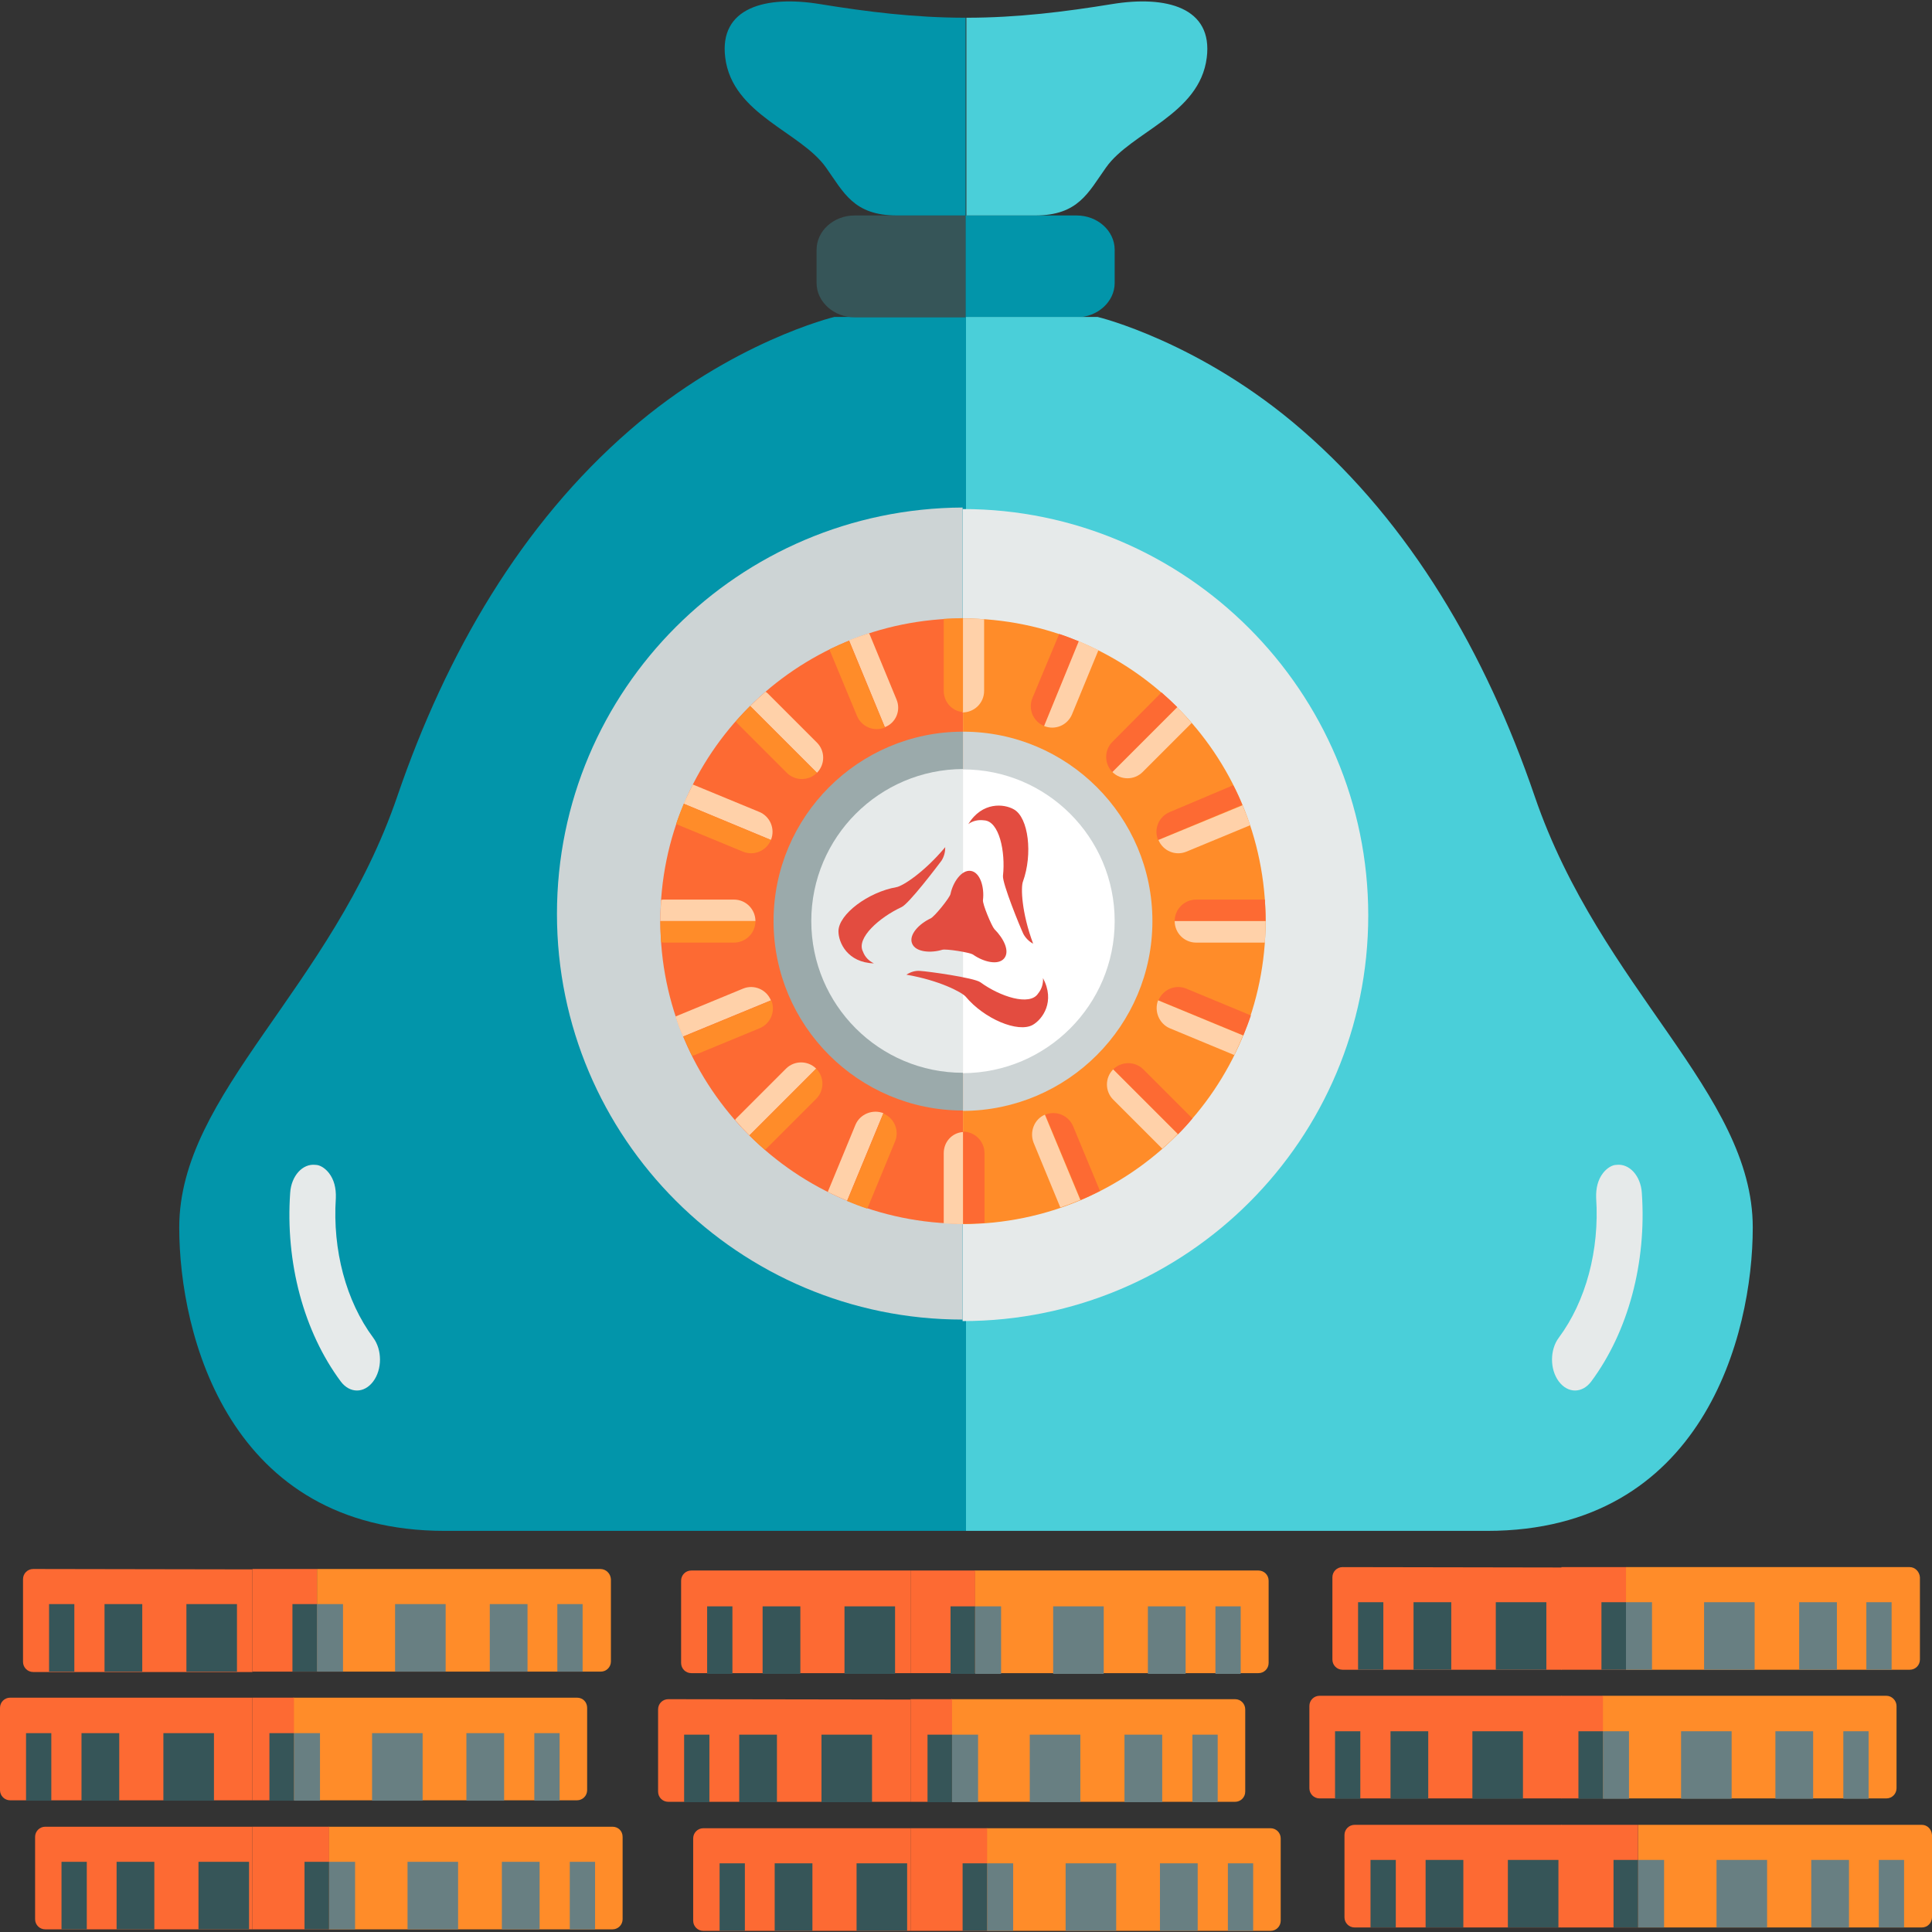 <?xml version="1.0" encoding="utf-8"?>
<!-- Generator: Adobe Illustrator 19.0.0, SVG Export Plug-In . SVG Version: 6.00 Build 0)  -->
<svg version="1.1" id="Layer_1" xmlns="http://www.w3.org/2000/svg" xmlns:xlink="http://www.w3.org/1999/xlink" x="0px" y="0px"
	 viewBox="96 11 512 512" style="enable-background:new 96 11 512 512;" xml:space="preserve">
<rect x="96" y="11" width="512" height="512" fill="#333333" stroke="none"/>
<style type="text/css">
	.st0{fill:#0295AA;}
	.st1{fill:#365558;}
	.st2{fill:#E6EAEA;}
	.st3{fill:#4ACFD9;}
	.st4{fill:#FF8C29;}
	.st5{fill:#FD6A33;}
	.st6{fill:#687F82;}
	.st7{fill:#FFD1A9;}
	.st8{fill:#F0353D;}
	.st9{fill:#9BAAAB;}
	.st10{fill:#CDD4D5;}
	.st11{fill:#FFFFFF;}
	.st12{fill:#BCD643;}
	.st13{fill:#E34C40;}
</style>
<path class="st0" d="M262.9,125c-28.7,24.9-48.6,59-61.6,97c-17.5,51.2-57.8,78.6-57.8,114.3c0,28.5,13.2,80.4,70.4,80.4H352V95
	h-34.9C317,95,289.8,101.6,262.9,125z"/>
<path class="st1" d="M322.5,68.1c-5.6,0-10.1,4.1-10.1,9.1V86c0,5,4.6,9.1,10.1,9.1h29.4v-27H322.5z"/>
<path class="st0" d="M381.3,68.1c5.6,0,10.1,4.1,10.1,9.1V86c0,5-4.6,9.1-10.1,9.1h-29.4v-27H381.3z"/>
<path class="st0" d="M313.4,12.1c-14.5-2.4-26.9,0.9-25.2,14.2c1.9,15.1,20,19.6,26.7,29.1c4.7,6.6,7.3,12.7,18.8,12.7h18.2
	c0,0,0-45.9,0-52.4C338.3,15.7,325.7,14.1,313.4,12.1z"/>
<path class="st2" d="M183.2,321.9c1.3,1.7,1.9,3.9,1.8,6.6c-0.9,13.8,2.7,27.3,9.9,37c2.4,3.2,2.4,8.4,0,11.6s-6.2,3.2-8.6,0
	c-9.8-13.2-14.7-31.5-13.4-50c0.3-4.5,3.3-7.8,6.7-7.4C180.8,319.7,182.2,320.6,183.2,321.9z"/>
<path class="st3" d="M386.9,95H352v321.7h138.1c57.2,0,70.4-51.9,70.4-80.4c0-35.7-40.3-63.1-57.8-114.3c-13-38-32.9-72.1-61.6-97
	C414.2,101.6,387,95,386.9,95z"/>
<path class="st3" d="M352.1,15.7c0,6.5,0,52.4,0,52.4h18.2c11.5,0,14.1-6.1,18.8-12.7c6.7-9.5,24.8-14,26.7-29.1
	c1.7-13.3-10.7-16.6-25.2-14.2C378.3,14.1,365.7,15.7,352.1,15.7z"/>
<path class="st2" d="M524.4,319.7c3.4-0.4,6.4,2.9,6.7,7.4c1.3,18.5-3.6,36.8-13.4,50c-2.4,3.2-6.2,3.2-8.6,0s-2.4-8.4,0-11.6
	c7.2-9.7,10.8-23.2,9.9-37c-0.1-2.7,0.5-4.9,1.8-6.6C521.8,320.6,523.2,319.7,524.4,319.7z"/>
<g>
	<g>
		<path class="st4" d="M432.7,495.5h-75.2v27.2h75.2c1.5,0,2.7-1.2,2.7-2.7v-21.8C435.4,496.7,434.2,495.5,432.7,495.5z"/>
		<rect x="337.3" y="495.5" class="st5" width="20.3" height="27.2"/>
		<path class="st5" d="M282.4,495.5c-1.5,0-2.7,1.2-2.7,2.7V520c0,1.5,1.2,2.7,2.7,2.7h54.9v-27.2L282.4,495.5L282.4,495.5z"/>
	</g>
	<rect x="403.4" y="504.8" class="st6" width="10" height="17.9"/>
	<rect x="421.4" y="504.8" class="st6" width="6.7" height="17.9"/>
	<rect x="378.4" y="504.8" class="st6" width="13.4" height="17.9"/>
	<rect x="301.3" y="504.8" class="st1" width="10" height="17.9"/>
	<rect x="286.7" y="504.8" class="st1" width="6.7" height="17.9"/>
	<rect x="323" y="504.8" class="st1" width="13.4" height="17.9"/>
	<rect x="357.6" y="504.8" class="st6" width="6.9" height="17.9"/>
	<rect x="351.1" y="504.8" class="st1" width="6.5" height="17.9"/>
	<g>
		<path class="st4" d="M423.3,461.3h-75.2v27.2h75.2c1.5,0,2.7-1.2,2.7-2.7V464C426,462.6,424.9,461.3,423.3,461.3z"/>
		<rect x="337.3" y="461.3" class="st5" width="11" height="27.2"/>
		<path class="st5" d="M273.1,461.3c-1.5,0-2.7,1.2-2.7,2.7v21.8c0,1.5,1.2,2.7,2.7,2.7h64.2v-27.1L273.1,461.3L273.1,461.3z"/>
	</g>
	<rect x="394" y="470.7" class="st6" width="10" height="17.9"/>
	<rect x="412" y="470.7" class="st6" width="6.7" height="17.9"/>
	<rect x="368.9" y="470.7" class="st6" width="13.4" height="17.9"/>
	<rect x="291.9" y="470.7" class="st1" width="10" height="17.9"/>
	<rect x="277.3" y="470.7" class="st1" width="6.7" height="17.9"/>
	<rect x="313.7" y="470.7" class="st1" width="13.4" height="17.9"/>
	<rect x="348.3" y="470.7" class="st6" width="6.9" height="17.9"/>
	<rect x="341.8" y="470.7" class="st1" width="6.5" height="17.9"/>
	<g>
		<path class="st4" d="M429.5,427.2h-75.2v27.2h75.2c1.5,0,2.7-1.2,2.7-2.7v-21.8C432.2,428.4,431,427.2,429.5,427.2z"/>
		<rect x="337.3" y="427.2" class="st5" width="17.1" height="27.2"/>
		<path class="st5" d="M279.2,427.2c-1.5,0-2.7,1.2-2.7,2.7v21.8c0,1.5,1.2,2.7,2.7,2.7h58.1v-27.2H279.2L279.2,427.2z"/>
	</g>
	<rect x="400.2" y="436.7" class="st6" width="10" height="17.9"/>
	<rect x="418.1" y="436.7" class="st6" width="6.7" height="17.9"/>
	<rect x="375.1" y="436.7" class="st6" width="13.4" height="17.9"/>
	<rect x="298.1" y="436.7" class="st1" width="10" height="17.9"/>
	<rect x="283.4" y="436.7" class="st1" width="6.7" height="17.9"/>
	<rect x="319.8" y="436.7" class="st1" width="13.4" height="17.9"/>
	<rect x="354.4" y="436.7" class="st6" width="6.9" height="17.9"/>
	<rect x="347.9" y="436.7" class="st1" width="6.5" height="17.9"/>
</g>
<g>
	<g>
		<path class="st4" d="M258.3,495.1h-75.2v27.2h75.2c1.5,0,2.7-1.2,2.7-2.7v-21.8C261,496.2,259.8,495.1,258.3,495.1z"/>
		<rect x="162.9" y="495.1" class="st5" width="20.3" height="27.2"/>
		<path class="st5" d="M108,495.1c-1.5,0-2.7,1.2-2.7,2.7v21.8c0,1.5,1.2,2.7,2.7,2.7h54.9v-27.2H108L108,495.1z"/>
	</g>
	<rect x="229" y="504.4" class="st6" width="10" height="17.9"/>
	<rect x="247" y="504.4" class="st6" width="6.7" height="17.9"/>
	<rect x="204" y="504.4" class="st6" width="13.4" height="17.9"/>
	<rect x="126.9" y="504.4" class="st1" width="10" height="17.9"/>
	<rect x="112.3" y="504.4" class="st1" width="6.7" height="17.9"/>
	<rect x="148.6" y="504.4" class="st1" width="13.4" height="17.9"/>
	<rect x="183.2" y="504.4" class="st6" width="6.9" height="17.9"/>
	<rect x="176.7" y="504.4" class="st1" width="6.5" height="17.9"/>
	<g>
		<path class="st4" d="M248.9,460.9h-75.2v27.2h75.2c1.5,0,2.7-1.2,2.7-2.7v-21.8C251.6,462.1,250.5,460.9,248.9,460.9z"/>
		<rect x="162.9" y="460.9" class="st5" width="11" height="27.2"/>
		<path class="st5" d="M98.7,460.9c-1.5,0-2.7,1.2-2.7,2.7v21.8c0,1.5,1.2,2.7,2.7,2.7h64.2v-27.2H98.7L98.7,460.9z"/>
	</g>
	<rect x="219.6" y="470.3" class="st6" width="10" height="17.9"/>
	<rect x="237.6" y="470.3" class="st6" width="6.7" height="17.9"/>
	<rect x="194.6" y="470.3" class="st6" width="13.4" height="17.9"/>
	<rect x="117.6" y="470.3" class="st1" width="10" height="17.9"/>
	<rect x="102.9" y="470.3" class="st1" width="6.7" height="17.9"/>
	<rect x="139.3" y="470.3" class="st1" width="13.4" height="17.9"/>
	<rect x="173.9" y="470.3" class="st6" width="6.9" height="17.9"/>
	<rect x="167.4" y="470.3" class="st1" width="6.5" height="17.9"/>
	<g>
		<path class="st7" d="M159.7,419.2"/>
		<path class="st4" d="M255.1,426.8H180V454h75.2c1.5,0,2.7-1.2,2.7-2.7v-21.8C257.8,428,256.6,426.8,255.1,426.8z"/>
		<rect x="162.9" y="426.8" class="st5" width="17.1" height="27.2"/>
		<path class="st5" d="M104.8,426.8c-1.5,0-2.7,1.2-2.7,2.7v21.9c0,1.5,1.2,2.7,2.7,2.7h58.1v-27.2L104.8,426.8L104.8,426.8z"/>
	</g>
	<rect x="225.8" y="436.1" class="st6" width="10" height="17.9"/>
	<rect x="243.7" y="436.1" class="st6" width="6.7" height="17.9"/>
	<rect x="200.7" y="436.1" class="st6" width="13.4" height="17.9"/>
	<rect x="123.7" y="436.1" class="st1" width="10" height="17.9"/>
	<rect x="109" y="436.1" class="st1" width="6.7" height="17.9"/>
	<rect x="145.4" y="436.1" class="st1" width="13.4" height="17.9"/>
	<rect x="180" y="436.1" class="st6" width="6.9" height="17.9"/>
	<rect x="173.5" y="436.1" class="st1" width="6.5" height="17.9"/>
</g>
<g>
	<g>
		<path class="st4" d="M605.3,494.6h-75.2v27.2h75.2c1.5,0,2.7-1.2,2.7-2.7v-21.8C607.9,495.7,606.7,494.6,605.3,494.6z"/>
		<rect x="509.8" y="494.6" class="st5" width="20.3" height="27.2"/>
		<path class="st5" d="M455,494.6c-1.5,0-2.7,1.2-2.7,2.7v21.8c0,1.5,1.2,2.7,2.7,2.7h54.9v-27.2H455L455,494.6z"/>
	</g>
	<rect x="576" y="503.9" class="st6" width="10" height="17.9"/>
	<rect x="593.9" y="503.9" class="st6" width="6.7" height="17.9"/>
	<rect x="550.9" y="503.9" class="st6" width="13.4" height="17.9"/>
	<rect x="473.8" y="503.9" class="st1" width="10" height="17.9"/>
	<rect x="459.2" y="503.9" class="st1" width="6.7" height="17.9"/>
	<rect x="495.6" y="503.9" class="st1" width="13.4" height="17.9"/>
	<rect x="530.1" y="503.9" class="st6" width="6.9" height="17.9"/>
	<rect x="523.6" y="503.9" class="st1" width="6.5" height="17.9"/>
	<g>
		<path class="st4" d="M595.9,460.4h-75.2v27.2h75.2c1.5,0,2.7-1.2,2.7-2.7v-21.8C598.6,461.7,597.4,460.4,595.9,460.4z"/>
		<rect x="509.8" y="460.4" class="st5" width="11" height="27.2"/>
		<path class="st5" d="M445.7,460.4c-1.5,0-2.7,1.2-2.7,2.7v21.8c0,1.5,1.2,2.7,2.7,2.7h64.2v-27.2H445.7L445.7,460.4z"/>
	</g>
	<rect x="566.5" y="469.8" class="st6" width="10" height="17.9"/>
	<rect x="584.5" y="469.8" class="st6" width="6.7" height="17.9"/>
	<rect x="541.5" y="469.8" class="st6" width="13.4" height="17.9"/>
	<rect x="464.5" y="469.8" class="st1" width="10" height="17.9"/>
	<rect x="449.8" y="469.8" class="st1" width="6.7" height="17.9"/>
	<rect x="486.2" y="469.8" class="st1" width="13.4" height="17.9"/>
	<rect x="520.8" y="469.8" class="st6" width="6.9" height="17.9"/>
	<rect x="514.3" y="469.8" class="st1" width="6.5" height="17.9"/>
	<g>
		<path class="st7" d="M506.6,418.7"/>
		<path class="st4" d="M602.1,426.3h-75.2v27.2h75.2c1.5,0,2.7-1.2,2.7-2.7V429C604.7,427.5,603.5,426.3,602.1,426.3z"/>
		<rect x="509.8" y="426.3" class="st5" width="17.1" height="27.2"/>
		<path class="st5" d="M451.8,426.3c-1.5,0-2.7,1.2-2.7,2.7v21.8c0,1.5,1.2,2.7,2.7,2.7h58.1v-27.1L451.8,426.3L451.8,426.3z"/>
	</g>
	<rect x="572.8" y="435.6" class="st6" width="10" height="17.9"/>
	<rect x="590.6" y="435.6" class="st6" width="6.7" height="17.9"/>
	<rect x="547.6" y="435.6" class="st6" width="13.4" height="17.9"/>
	<rect x="470.6" y="435.6" class="st1" width="10" height="17.9"/>
	<rect x="455.9" y="435.6" class="st1" width="6.7" height="17.9"/>
	<rect x="492.4" y="435.6" class="st1" width="13.4" height="17.9"/>
	<rect x="526.9" y="435.6" class="st6" width="6.9" height="17.9"/>
	<rect x="520.4" y="435.6" class="st1" width="6.5" height="17.9"/>
</g>
<rect x="-459" y="11" class="st8" width="128" height="128"/>
<rect x="-331" y="11" class="st5" width="128" height="128"/>
<rect x="-203" y="11" class="st4" width="128" height="128"/>
<rect x="-75" y="11" class="st7" width="128" height="128"/>
<rect x="-459" y="139" class="st1" width="128" height="128"/>
<rect x="-331" y="139" class="st0" width="128" height="128"/>
<rect x="-203" y="139" class="st3" width="128" height="128"/>
<rect x="-459" y="267" class="st9" width="128" height="128"/>
<rect x="-331" y="267" class="st10" width="128" height="128"/>
<rect x="-203" y="267" class="st2" width="128" height="128"/>
<rect x="-75" y="267" class="st11" width="128" height="128"/>
<rect x="-459" y="395" class="st12" width="128" height="128"/>
<path class="st2" d="M351.1,145.9v215.2c59.4,0,107.5-48.2,107.5-107.5S410.3,145.9,351.1,145.9z"/>
<path class="st10" d="M243.6,253.2c0,59.4,48.2,107.5,107.5,107.5V145.5C291.8,145.8,243.6,193.7,243.6,253.2z"/>
<g>
	<path class="st5" d="M271,255.1c0,44.3,35.9,80.2,80.2,80.2V174.9C306.9,174.9,271,210.8,271,255.1z"/>
	<path class="st4" d="M431.4,255.1c0-44.3-35.9-80.2-80.2-80.2v160.5C395.5,335.3,431.4,299.4,431.4,255.1z"/>
	<path class="st9" d="M301,255.1c0,27.7,22.5,50.2,50.2,50.2V204.9C323.5,204.9,301,227.4,301,255.1z"/>
	<path class="st10" d="M401.4,255.1c0-27.7-22.5-50.2-50.2-50.2v100.5C378.9,305.3,401.4,282.8,401.4,255.1z"/>
	<path class="st2" d="M311,255.1c0,22.2,18,40.2,40.2,40.2v-80.5C329,214.9,311,232.9,311,255.1z"/>
	<path class="st11" d="M391.4,255.1c0-22.2-18-40.2-40.2-40.2v80.5C373.4,295.3,391.4,277.3,391.4,255.1z"/>
	<path class="st7" d="M351.1,174.9v24.9c3.1,0,5.7-2.5,5.7-5.7v-18.6c0-0.2,0-0.3,0-0.4C354.9,175,353,174.9,351.1,174.9z"/>
	<path class="st4" d="M346.1,175c0,0.2,0,0.4,0,0.5v18.6c0,2.9,2.2,5.4,5.1,5.6v-24.9C349.5,174.9,347.8,174.9,346.1,175z"/>
	<path class="st5" d="M351.2,310.9v24.4c1.9,0,3.8-0.1,5.7-0.2v-18.5C356.9,313.5,354.4,310.9,351.2,310.9z"/>
	<path class="st7" d="M346.1,316.6v18.6c1.7,0.1,3.4,0.2,5.1,0.2v-24.4C348.3,311.2,346.1,313.6,346.1,316.6z"/>
	<path class="st7" d="M290.5,249.4H272c-0.3,0-0.5,0-0.8,0.1c-0.1,1.9-0.2,3.7-0.2,5.6h25.2C296.2,252,293.7,249.4,290.5,249.4z"/>
	<path class="st4" d="M290.5,260.8c3.1,0,5.7-2.5,5.7-5.7H271c0,1.9,0.1,3.8,0.2,5.6c0.3,0,0.5,0.1,0.8,0.1H290.5z"/>
	<path class="st5" d="M413,249.4c-3.1,0-5.7,2.5-5.7,5.7h24.1v0c0-1.9-0.1-3.8-0.2-5.7H413z"/>
	<path class="st7" d="M413,260.8h18.2c0.1-1.9,0.2-3.8,0.2-5.7h-24.1C407.3,258.2,409.8,260.8,413,260.8z"/>
	<path class="st7" d="M312.5,207.8l-13.1-13.1c-0.1-0.1-0.3-0.2-0.5-0.4c-1.4,1.2-2.8,2.5-4.1,3.8l17.7,17.7
		C314.7,213.6,314.7,210,312.5,207.8z"/>
	<path class="st4" d="M304.5,215.8c2.2,2.2,5.8,2.2,8,0l-17.7-17.7c-1.3,1.3-2.6,2.7-3.8,4.1c0.1,0.2,0.3,0.3,0.4,0.5L304.5,215.8z"
		/>
	<path class="st5" d="M391,294.4l17.2,17.2c1.3-1.3,2.6-2.7,3.8-4.2l-13-13C396.8,292.2,393.2,292.2,391,294.4z"/>
	<path class="st7" d="M391,302.4l13,13c1.4-1.2,2.8-2.5,4.1-3.9L391,294.4C388.8,296.6,388.8,300.2,391,302.4z"/>
	<path class="st7" d="M304.3,294.2l-13.1,13.1c-0.2,0.2-0.3,0.3-0.4,0.5c1.2,1.4,2.5,2.8,3.8,4.1l17.7-17.7
		C310.1,292,306.5,292,304.3,294.2z"/>
	<path class="st4" d="M312.3,302.2c2.2-2.2,2.2-5.8,0-8l-17.7,17.7c1.3,1.3,2.7,2.6,4.1,3.8c0.2-0.1,0.3-0.2,0.5-0.4L312.3,302.2z"
		/>
	<path class="st5" d="M390.8,207.6c-2.2,2.2-2.2,5.8,0,8l17.2-17.2c-1.3-1.3-2.7-2.6-4.2-3.9L390.8,207.6z"/>
	<path class="st7" d="M390.8,215.6c2.2,2.2,5.8,2.2,8,0l13-13c-1.2-1.4-2.5-2.8-3.8-4.2L390.8,215.6z"/>
	<path class="st7" d="M333.6,196.4l-7.1-17.2c-0.1-0.1-0.1-0.3-0.2-0.4c-1.8,0.6-3.6,1.2-5.3,1.9l9.5,23
		C333.4,202.6,334.8,199.3,333.6,196.4z"/>
	<path class="st4" d="M323.1,200.7c1.2,2.9,4.5,4.3,7.4,3.1l-9.5-23c-1.7,0.7-3.5,1.5-5.2,2.3c0,0.2,0.1,0.3,0.2,0.5L323.1,200.7z"
		/>
	<path class="st5" d="M373,306.4l9.4,22.6c1.7-0.7,3.5-1.6,5.1-2.4l-7.1-17.1C379.2,306.6,375.9,305.2,373,306.4z"/>
	<path class="st7" d="M369.9,313.8l7.1,17.2c0,0,0,0,0,0c1.8-0.6,3.6-1.3,5.3-2l-9.4-22.6C370.1,307.6,368.8,310.9,369.9,313.8z"/>
	<path class="st7" d="M292.9,273l-17.2,7.1c-0.2,0.1-0.5,0.2-0.7,0.3c0.6,1.8,1.2,3.5,2,5.3l23.3-9.6
		C299.1,273.2,295.8,271.8,292.9,273z"/>
	<path class="st4" d="M297.3,283.5c2.9-1.2,4.3-4.5,3.1-7.4l-23.3,9.6c0.7,1.7,1.5,3.4,2.3,5.1c0.2-0.1,0.5-0.1,0.7-0.2L297.3,283.5
		z"/>
	<path class="st5" d="M406,226.2c-2.9,1.2-4.3,4.5-3.1,7.4l22.3-9.3c-0.7-1.8-1.5-3.5-2.4-5.2L406,226.2z"/>
	<path class="st7" d="M403,233.6c1.2,2.9,4.5,4.3,7.4,3.1l16.9-7c-0.6-1.8-1.3-3.6-2-5.3L403,233.6z"/>
	<path class="st7" d="M297.3,226.2l-17.2-7.1c-0.2-0.1-0.3-0.1-0.5-0.2c-0.8,1.7-1.7,3.4-2.4,5.1l23.1,9.6
		C301.5,230.7,300.1,227.4,297.3,226.2z"/>
	<path class="st4" d="M292.9,236.7c2.9,1.2,6.2-0.2,7.4-3.1l-23.1-9.6c-0.7,1.7-1.4,3.5-2,5.3c0.2,0.1,0.3,0.2,0.5,0.3L292.9,236.7z
		"/>
	<path class="st5" d="M403,276.1l22.5,9.3c0.7-1.7,1.4-3.5,2-5.3l-17.1-7.1C407.5,271.8,404.2,273.2,403,276.1z"/>
	<path class="st7" d="M406,283.5l17.1,7.1c0.8-1.7,1.6-3.4,2.3-5.2l-22.5-9.3C401.8,279,403.2,282.3,406,283.5z"/>
	<path class="st7" d="M322.7,309.1l-7.1,17.2c-0.1,0.2-0.2,0.4-0.2,0.6c1.7,0.8,3.4,1.6,5.1,2.3l9.6-23.2
		C327.3,304.9,323.9,306.2,322.7,309.1z"/>
	<path class="st4" d="M333.2,313.5c1.2-2.9-0.2-6.2-3.1-7.4l-9.6,23.2c1.7,0.7,3.5,1.4,5.3,2c0.1-0.2,0.2-0.4,0.3-0.6L333.2,313.5z"
		/>
	<path class="st5" d="M369.6,196c-1.2,2.9,0.2,6.2,3.1,7.4L382,181c-1.7-0.7-3.5-1.4-5.3-2L369.6,196z"/>
	<path class="st7" d="M372.7,203.4c2.9,1.2,6.2-0.2,7.4-3.1l7-17c-1.7-0.8-3.4-1.6-5.2-2.4L372.7,203.4z"/>
	<g>
		<path id="XMLID_4_" class="st13" d="M345.7,262.7c1-0.3,7.4,0.7,8.2,1.3c2.7,1.9,6.6,2.9,8.2,1s-0.1-5.3-2.6-7.8
			c-0.7-0.8-3.2-6.7-3-7.7c0.4-3.3-0.7-7.3-3.2-7.7s-4.8,3.1-5.4,6.1c-0.2,1-4.3,6.1-5.3,6.5c-3,1.4-5.8,4.3-4.9,6.6
			C338.6,263.4,342.8,263.6,345.7,262.7z"/>
		<path id="XMLID_3_" class="st13" d="M356.8,228.4c4,0.2,5.7,8.3,5,14.7c-0.2,2,4.5,13.5,5.4,15.4c0.6,1.1,1.5,2,2.6,2.6
			c-3.1-8.3-3.3-15-2.7-16.5c2.6-7.2,1.5-16.9-2.4-19.1c-2.6-1.5-8.4-2.1-12.1,3.9C353.8,228.5,355.3,228.2,356.8,228.4z"/>
		<path id="XMLID_2_" class="st13" d="M324.7,263.2c-1.9-3.6,4.4-9.1,10.2-11.8c1.9-0.8,9.4-10.7,10.6-12.3c0.7-1.1,1-2.3,1-3.6
			c-5.7,6.8-11.3,10.3-12.9,10.6c-7.5,1.3-15.4,7.2-15.4,11.7c0,3,2.4,8.3,9.4,8.5C326.3,265.7,325.2,264.6,324.7,263.2z"/>
		<path id="XMLID_1_" class="st13" d="M371.1,274.3c-2.2,3.4-10.1,0.8-15.3-3c-1.7-1.2-14-2.9-16-3c-1.3-0.1-2.5,0.3-3.6,1
			c8.7,1.5,14.6,4.6,15.7,5.8c4.9,5.9,13.9,9.7,17.8,7.5c2.6-1.5,6-6.2,2.7-12.4C372.5,271.6,372.1,273.1,371.1,274.3z"/>
	</g>
</g>
</svg>
